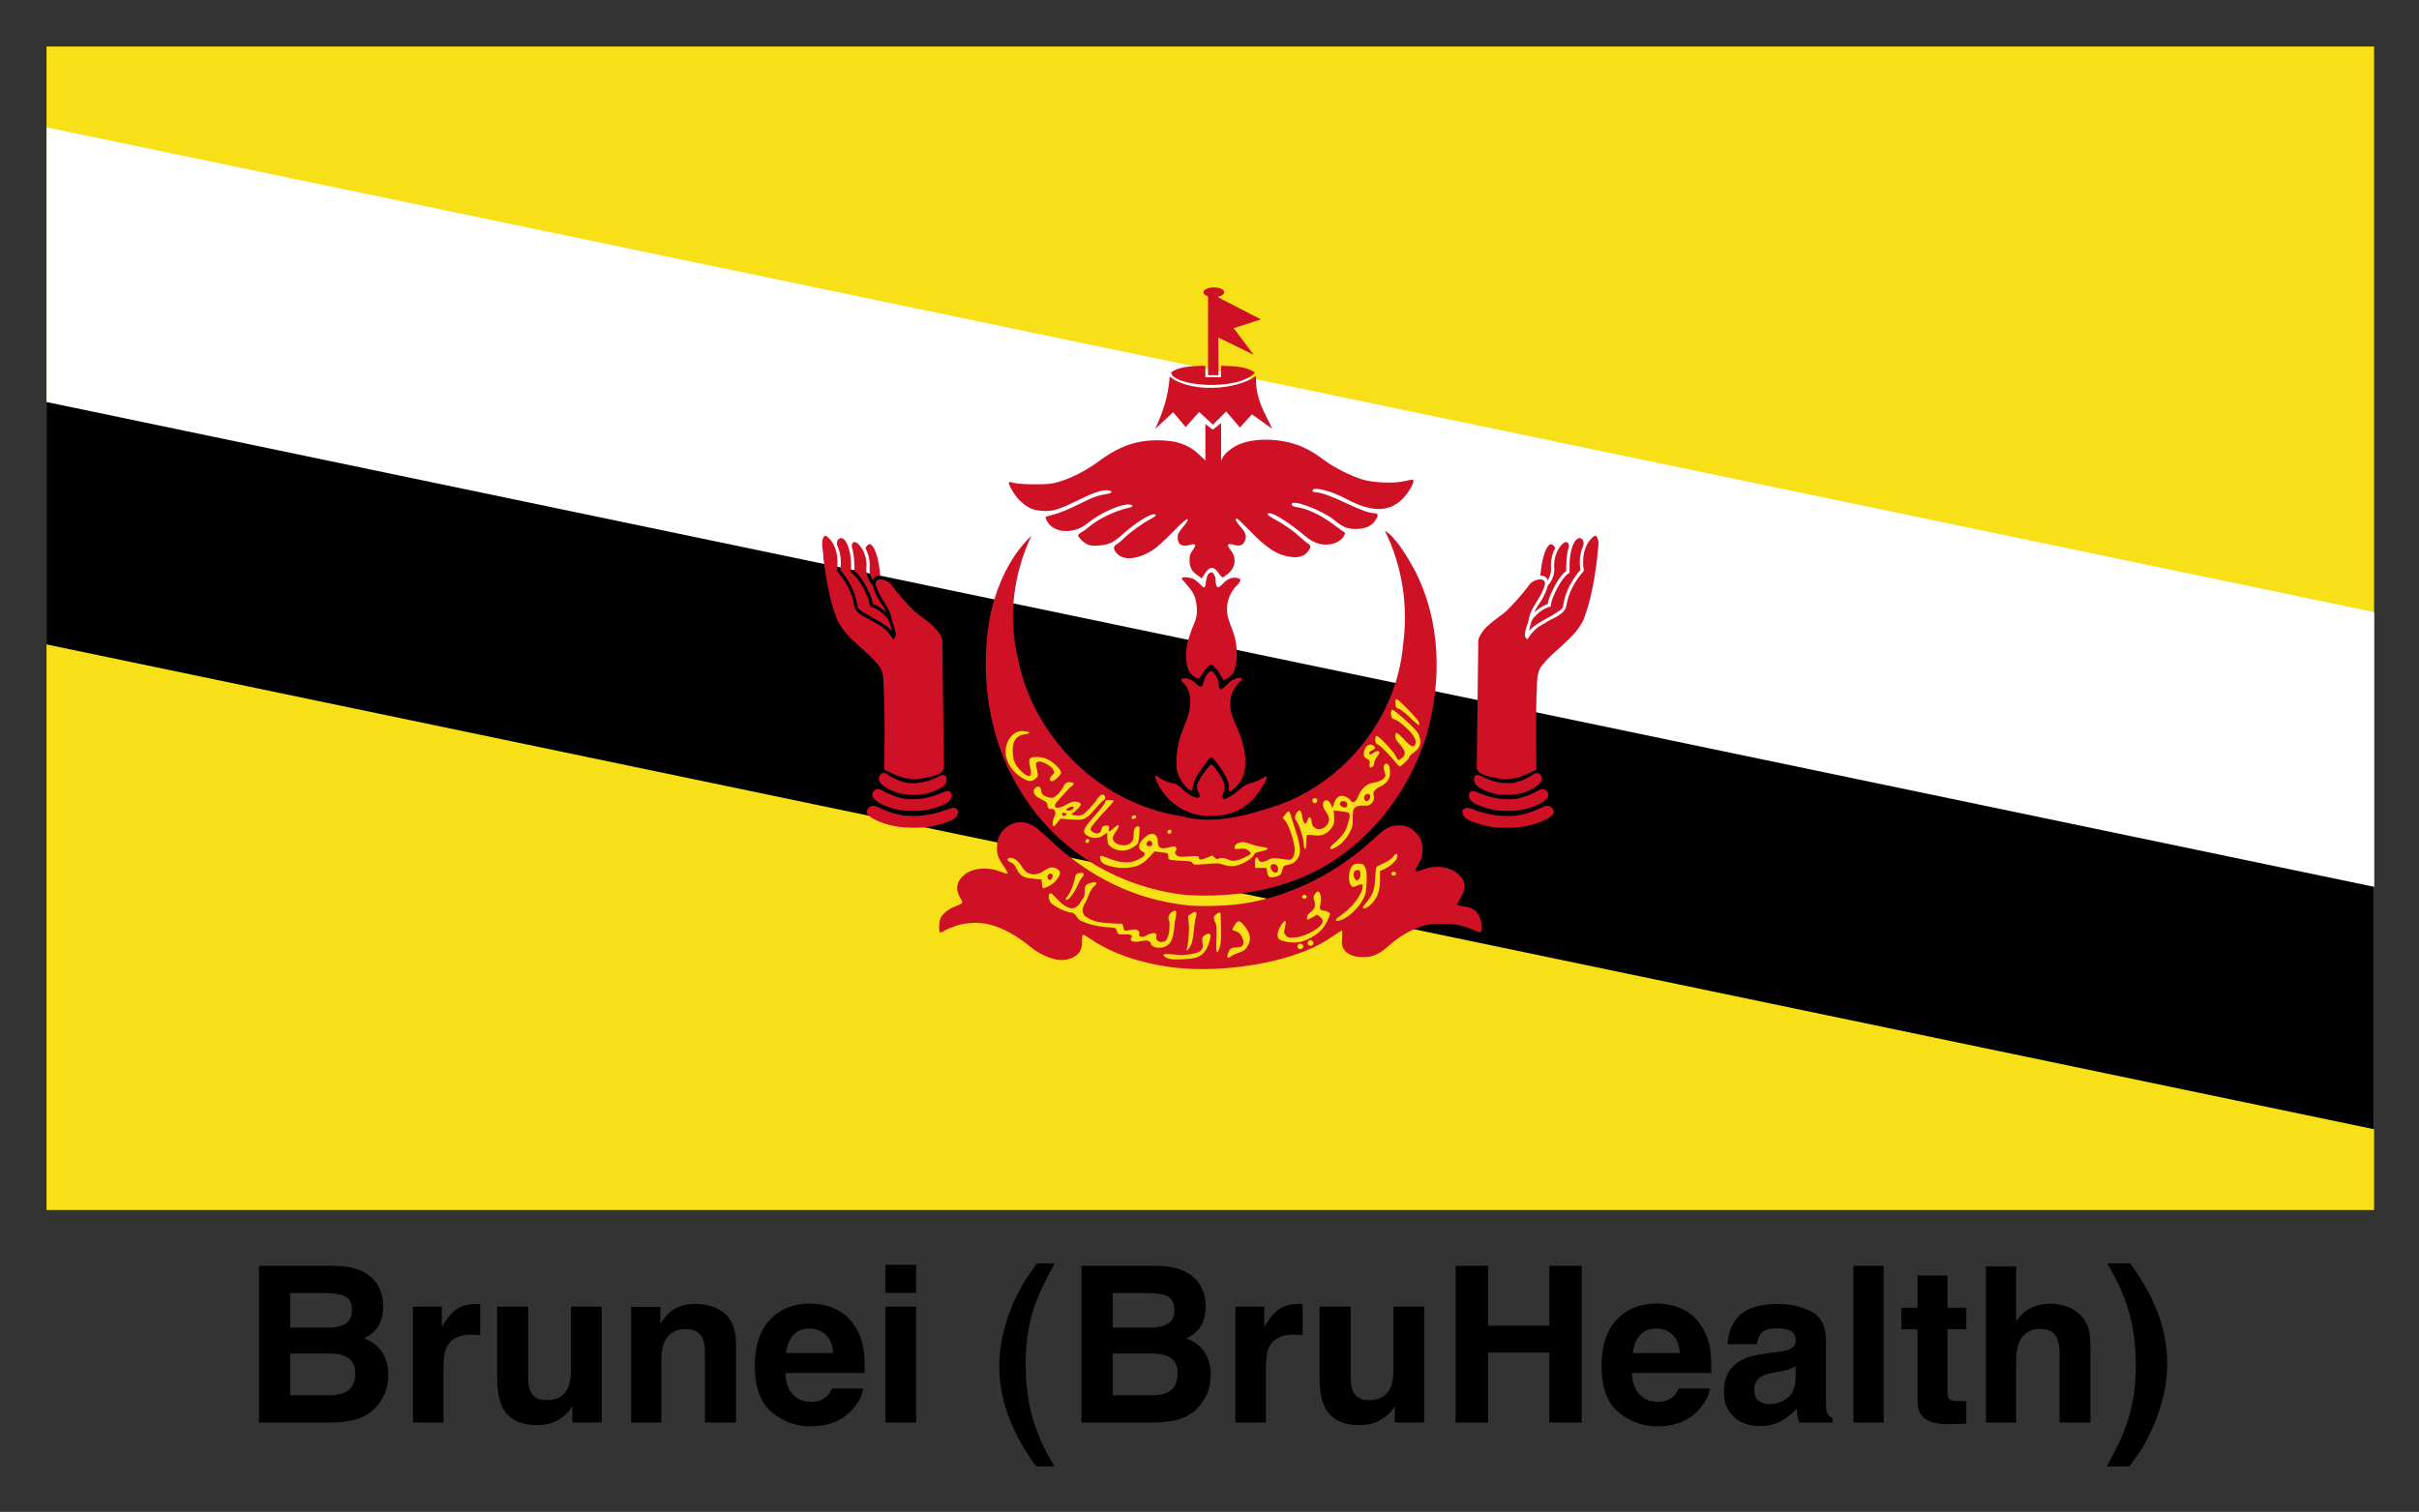 <svg xmlns="http://www.w3.org/2000/svg" role="img" xmlns:xlink="http://www.w3.org/1999/xlink" viewBox="-28.78 -28.78 1496.56 935.56"><rect x="-28.78" y="-28.78" width="1496.56" height="935.56" fill="#333333" stroke="none"/><path fill="#f7e017" d="M0 0h1440v720H0z"/><path fill="#fff" d="M0 50v320l1440 150V350z"/><path d="M0 220v150l1440 300V520z"/><g fill="#cf1126"><path d="M695.74 569.72c-19.36-2.57-37.11-8.73-49.44-17.17-2.39-1.64-4.64-2.98-4.99-2.98-.36 0-.65 1.82-.65 4.07 0 6.37-2.56 9.58-9 11.25-6.16 1.6-15.56-1.63-23.18-7.95-7.89-6.55-17-11.55-24.71-13.55-6.35-1.66-14.78-1.39-20.87.65-2.83.95-6.05 2.29-7.17 2.98-1.11.69-2.36 1.25-2.76 1.25-1.08 0-.93-6.85.2-9.04 1.49-2.87 5.16-5.7 9.44-7.26 2.16-.79 3.93-1.8 3.93-2.25s-.73-2.1-1.62-3.65c-2.9-5.08-1.71-10 3.35-13.87 5.18-3.96 13.95-4.64 21.7-1.69 1.95.74 3.77 1.35 4.04 1.35 1.02 0 .4-1.43-2.41-5.52-3.24-4.74-3.88-7.08-3.48-12.72.52-7.14 6.34-12.98 13.47-13.5 5.82-.42 9.44 1.54 18.03 9.72 25.65 24.46 53.54 37.94 86.07 41.59 8.21.92 24.73.43 34.42-1.03 29.27-4.41 58.76-19.13 81.79-40.82 6.38-6.01 9.45-7.6 14.68-7.62 4.55-.02 7.74 1.45 11 5.05 2.97 3.3 3.98 6.43 3.66 11.44-.21 3.21-.73 4.79-2.64 7.9-2.82 4.59-2.34 5.01 3.24 2.85 7.54-2.94 16.83-1.58 21.84 3.18 4.41 4.19 4.83 8.38 1.4 14.06-1.25 2.08-2.27 4.03-2.27 4.34 0 .57.95.84 5.53 1.58 5.99.96 9.42 5.41 9.42 12.21 0 2.04-.25 3.7-.56 3.7-.3 0-2.57-.83-5.04-1.85-6.98-2.88-10.95-3.62-19.11-3.57-6.21.04-8.35.33-12.68 1.74-6.63 2.17-13.72 6.35-19.5 11.5-6.37 5.68-10.38 7.47-16.58 7.42-5.76-.06-9.7-1.73-11.78-5.02-1.11-1.76-1.27-2.83-1-6.81.18-2.59.14-4.71-.07-4.71-.22 0-2.46 1.42-4.99 3.17-6.64 4.56-10.87 6.82-18.47 9.83-23.18 9.17-56.63 13.14-82.24 9.75z"/><path d="M706.34 525.17c-38.58-3.703-75.494-23.798-97.939-55.657-24.37-33.235-32.05-77.117-24.611-117.24 3.954-18.267 11.929-36.546 25.544-49.554-10.85 23.003-14.516 49.369-8.73 74.29 8.989 49.753 51.036 91.87 101.34 99.156 19.9 5.761 40.487-.324 59.496-6.493 41.935-14.779 73.879-54.583 77.777-99.079 3.336-24.078-.36-49.114-11.207-70.916 6.183 3.269 13.987 16.087 18.589 24.707 16.003 31.003 16.734 68.155 7.313 101.24-12.78 42.097-44.965 78.978-87.511 92.382-19.308 6.308-39.842 8.232-60.058 7.168z"/><g id="a"><path d="M512.02 469.9c-2.528-.396-5.316 2.092-4.363 4.697 1.823 2.633 4.964 3.92 7.798 5.179 6.792 2.722 14.179 3.782 21.471 3.606-2.513-.006.863.026 1.802-.001 5.774.017 11.516-1.023 16.944-2.98 3.018-1.061 6.864-2.024 8.101-5.363 1.207-2.174-.98-4.346-3.186-3.911-3.071.671-5.943 2.064-8.99 2.858-6.572 1.853-13.494 2.57-20.303 2.012-4.979-.608-9.804-2.2-14.41-4.143-1.597-.705-3.096-1.732-4.865-1.954z"/><path d="M514.83 459.52c-2.556-.381-4.758 2.561-3.692 4.908 1.965 2.848 5.267 4.365 8.356 5.699 5.371 2.149 11.204 3.047 16.975 2.875-2.192-.006.753.026 1.565-.001 4.907.006 9.788-.964 14.325-2.831 2.773-1.079 6.169-2.125 7.324-5.177.896-1.677.213-4.117-1.9-4.248-1.929-.095-3.593 1.132-5.378 1.683-6.485 2.682-13.622 3.818-20.614 3.215-4.357-.561-8.519-2.168-12.47-4.031-1.485-.717-2.821-1.836-4.491-2.092z"/><path d="M518.28 449.57c-2.191-.263-3.698 2.209-3.329 4.182.327 1.733 1.882 2.898 3.169 3.961 5.329 3.897 12.083 5.557 18.626 5.34-2.542-.009 3.409.042 1.595-.007 4.144-.017 8.238-1.031 11.966-2.825 2.489-1.082 5.412-2.336 6.25-5.177.401-1.324.652-3.227-.841-3.97-1.564-.874-3.117.47-4.539 1.016-4.789 2.437-10.125 3.793-15.507 3.768-4.651.157-9.033-1.799-13.068-3.907-1.464-.746-2.671-2.042-4.321-2.38z"/><path d="M481.53 302.7c-3.257 3.261-.77 9.271-.946 13.543 1.688 13.158 3.785 26.484 8.697 38.87 6.015 12.102 18.791 18.573 26.533 29.268 2.768 5.155 1.785 11.355 2.368 16.994.458 15.366.316 30.743.047 46.111 6.939 3.482 14.474 6.986 22.456 5.647 4.731-1.13 13.512-1.833 14.496-6.544-.382-26.5-.63-53.01-.983-79.506-2.69-8.118-10.951-12.32-17.129-17.514-5.099-5.026-9.844-10.435-14.188-16.099-2.622-4.418-12.868-6.009-9.161 1.676 2.174 6.654 7.72 11.61 9.109 18.602.303 3.832 4.878 10.879.973 13.114-2.484-4.222-6.082-7.815-10.682-9.957-4.432-3.304-11.759-4.68-13.359-10.517-1.175-8.28-5.415-15.782-10.887-21.986 1.41-7.437.005-16.737-6.423-21.49l-.921-.213-0-0z"/><path d="M491.44 304.19c-2.963.478-2.862 4.254-1.491 6.239 1.458 4.288 1.855 8.945 1.066 13.409 5.268 6.167 9.347 13.543 10.576 21.64.03 3.044 3.233 4.051 5.309 5.555 4.871 3.102 10.348 5.351 14.686 9.233.913.976 1.602 2.027.957.035-.677-2.546-1.025-5.358-3.021-7.285-2.735-2.939-6.15-5.563-10.133-6.459-.332-4.114-2.291-7.893-4.102-11.532-2.007-3.479-4.103-7.207-7.541-9.463.138-6.098.038-12.495-2.586-18.122-.77-1.446-1.903-3.163-3.72-3.25z"/><path d="M499.73 306.62c-2.064.613-1.669 3.159-1.016 4.716.989 4.316 1.144 8.773 1.063 13.184 3.791 3 6.162 7.35 8.322 11.586 1.353 2.83 2.637 5.752 3.156 8.865 3.076 1.019 5.767 2.946 8.171 5.077-.953-2.882-3.077-5.113-4.504-7.744-1.552-2.737-3.034-5.591-3.69-8.692-2.958-3.158-4.587-7.63-3.941-11.952.133-4.776-1.409-9.711-4.606-13.311-.805-.793-1.766-1.669-2.954-1.73z"/><path d="M509.16 307.97c-1.122.198-1.805 1.266-2.406 2.137-.232.873.838 1.811 1.008 2.76 1.313 3.292 1.808 6.903 1.416 10.426-.086 2.502.809 4.946 2.084 7.065.368-1.563 1.816-2.686 3.386-2.841.571-.1 1.411.188 1.078-.683-.399-4.785-1.128-9.598-2.801-14.119-.648-1.615-1.384-3.315-2.784-4.42-.284-.202-.623-.374-.982-.325z"/></g><use transform="matrix(-1 0 0 1 1440 0)" xlink:href="#a"/><path d="M715.67 475.98c-13.493-1.285-25.667-11.12-29.829-24 .224-2.219 2.987 1.241 4.292 1.474 2.45 1.361 5.1 2.48 7.921 2.654 3.557 1.529 5.756 5.035 9.152 6.863 1.576 1.228 7.154 3.641 6.118-.264-1.307-2.04-2.206-4.624-1.081-6.961 1.892-4.15 4.802-7.764 7.731-11.226 2.153-.72 3.594 3.526 5.134 4.957 2.131 3.279 4.7 7.279 3.447 11.352-1.22 1.509-2.022 6.047 1.241 4.522 4.021-1.769 7.316-4.742 10.651-7.518 2.918-2.038 6.654-2.182 9.713-3.97 1.418-.359 4.371-3.195 4.986-1.623-1.676 4.488-4.482 8.507-7.482 12.211-4.859 5.55-11.432 9.725-18.786 10.902-4.346.796-8.806.964-13.207.627z"/><path d="M731.53 460.22c.297-2.708-.32-5.473-1.703-7.935-2.123-4.326-5.121-8.166-8.046-11.961-2.757-1.615-4.287 3.658-6.12 5.171-2.857 4.277-6.443 8.656-6.617 14.036-1.607 2.501-4.604-2.041-5.896-3.536-2.467-3.491-4.336-7.621-4.03-11.987-.292-7.036 1.057-14.041 3.62-20.581 1.935-5.583 5.075-11.006 4.756-17.105.224-4.59-.707-9.658-4.426-12.745-3.538-2.776 2.292-3.367 4.143-1.928 3.169.213 4.883 5.448 7.777 4.152 1.153-2.735 1.382-5.997 3.76-8.13 2.334-3.196 4.773 1.356 5.572 3.488 1.647 1.872-.093 6.507 2.582 6.628 3.206-2.247 5.492-6.023 9.592-6.845 1.662-.948 4.503-.127 2.311 1.785-3.034 2.844-5.626 6.4-6.179 10.631-.928 5.307.399 10.69 2.712 15.47 4.447 9.39 7.885 19.996 5.636 30.444-1.043 4.644-4.198 8.645-8.031 11.341-.485.293-1.25.272-1.413-.395z"/><path d="M726.73 389.63c-1.456-2.624-3.224-5.21-5.673-6.995-2.381-.005-3.851 2.998-5.468 4.572-1.134 2.11-2.512 5.639-5.305 2.88-4.444-2.593-5.231-8.275-5.202-12.958-.28-7.591 2.777-14.674 5.492-21.587 1.728-4.328 1.302-9.199.248-13.634-1.327-5.092-5.414-8.623-8.56-12.595.214-1.536 4.235-.697 5.748-.405 3.359.851 5.366 3.825 7.87 5.926 1.782-.539 1.054-4.139 1.884-5.833.061-2.382 3.233-5.523 4.541-2.112 1.959 2.167-.063 6.464 2.469 7.814 2.411-.893 3.601-3.528 5.867-4.72 2.229-1.52 5.378-1.69 7.778-.496.845 2.213-2.64 4.055-3.65 5.977-4.052 5.006-5.476 11.91-3.74 18.112 1.376 4.865 3.813 9.406 4.655 14.434 1.013 5.652.979 11.589-.484 17.159-.875 3.382-3.802 5.64-6.826 7.045-.746-.694-1.139-1.714-1.644-2.583z"/><path d="M711.61 326.89c-3.36-2.46-4.47-4.81-4.47-9.46 0-2.38.44-3.67 2.01-5.83 2.31-3.2 1.89-4.21-1.38-3.27-5.26 1.51-7.77.13-7.95-4.35-.08-2.19.38-3.12 3.33-6.66 2.36-2.84 3.22-4.33 2.75-4.8-.46-.46-3.25 1.96-8.98 7.79-4.57 4.65-9.71 9.4-11.42 10.56-9.84 6.64-19.24 7.67-23.53 2.56-2.2-2.61-2.08-4.08.46-5.66 1.17-.72 3.14-2.38 4.39-3.69 2.95-3.07 11.74-9.41 16.1-11.61 3.54-1.79 4.38-3 2.08-3-2.98 0-12.54 6.22-19.79 12.88-2.13 1.97-5.2 4.16-6.81 4.87-3.62 1.6-10.73 2.19-13.89 1.15-2.23-.74-6.3-4.58-6.3-5.95 0-.36.93-1.16 2.06-1.77 1.13-.6 3.16-2.07 4.5-3.24 5.8-5.09 16.79-10.33 25.51-12.16 2.77-.58 1.75-1.98-1.34-1.84-5.99.26-17.88 5.83-24.98 11.69-8.32 6.86-20.87 6.21-24.91-1.29-.7-1.29-1.11-2.5-.91-2.69.19-.19 2.66-.93 5.49-1.65 3.06-.77 9.12-3.28 14.91-6.17 9.11-4.54 11.81-5.51 18.08-6.52 2.82-.45 2.97-1.83.23-2.15-3.53-.42-8.94 1.35-18.5 6.05-12.28 6.04-15.72 7.08-22.19 6.7-5.9-.36-9.23-1.87-14.02-6.4-3.13-2.97-7.57-10.51-6.7-11.38.21-.21 1.65 0 3.2.45 1.72.51 6.65.85 12.59.86 8.31.02 10.52-.2 14.95-1.48 7.41-2.14 17.26-7.15 24-12.18 12.89-9.64 23.4-13.51 36.8-13.57 12.37-.05 20.24 2.81 27.21 9.88 2.36 2.39 4.37 3.94 4.7 3.61.31-.31.65-4.49.75-9.29 0 0 3.64-.35 4.41.67 0 7.79.09 8.4 1.22 8.4.74 0 1.53-.76 2.02-1.94 1.06-2.55 4.98-6.04 9.17-8.16 9.05-4.59 24.71-4.73 37.29-.34 5.3 1.86 11.18 5.18 16.78 9.5 5.62 4.32 17.11 10.1 23.9 12.03 6.87 1.95 18.98 2.44 25.19 1.03 2.56-.58 4.96-1.06 5.34-1.06 2.29 0-1.61 7.63-6.19 12.1-8.37 8.18-19.26 8.14-34.58-.12-9.55-5.14-20.97-7.95-20.97-5.15 0 .58.6.97 1.49.97 3.32 0 9.73 2.23 18.67 6.47 9.67 4.6 15.1 6.54 18.32 6.54 2.34 0 2.41 1.45.23 4.65-2.31 3.41-6.23 5.1-11.77 5.09-5.29-.02-8.23-1.18-12.96-5.11-7.91-6.58-27.62-13.92-26.86-10 .15.78 1.1 1.26 3.13 1.57 6.86 1.05 14.91 4.89 23.15 11.06 2.54 1.91 5.18 3.79 5.85 4.19 1.13.66 1.15.86.26 2.53-1.48 2.76-5.21 4.9-9.25 5.32-5.23.54-9.78-1.02-14.49-4.96-9.94-8.32-19.31-14.34-22.31-14.34-2.45 0-1.35 1.35 2.97 3.64 5.68 3.01 11.52 7.08 15.82 11.03 2.03 1.88 4.32 3.74 5.08 4.15 1.8.96 1.73 2.37-.25 4.96-2.02 2.64-5.36 3.8-9.69 3.34-8.64-.91-15.38-5.08-25.97-16.07-4.14-4.29-7.83-7.8-8.21-7.8-1.41 0-.58 1.91 2.15 4.97 3.38 3.78 4.03 5.91 2.75 8.98-1.13 2.72-3.01 3.35-6.87 2.31-3.95-1.07-4.57-.1-1.98 3.12 3.86 4.81 3.29 10.7-1.44 14.75-1.47 1.25-3.01 2.28-3.43 2.28-.41 0-1.45-1.07-2.32-2.38-3.04-4.62-5.71-4.59-8.67.08-1.03 1.63-1.9 2.95-1.93 2.94-.04-.01-1.43-1.01-3.08-2.23z"/><path d="M726.67 233.03l-5.13 4.06-4.6-3.47v27.74l9.73.12z"/><path d="M694.89 204.25c-1.02 13.11-4.35 22.26-8.98 32.35l11.1-10.29 7.72 9.17 8.36-9.33 8.53 7.88 8.2-8.2 8.52 9.97 7.4-8.2 12.54 9c-4.55-10.09-10.71-18.64-9.94-32.84-12.15 9.03-41.02 10.66-53.45.49z"/><path d="M716.95 197.56c-4.46.08-9.16.14-13.39.97-2.93.58-5.59 1.53-7.81 3.1.36 8.53 41 12.09 51.9.16-2.29-1.67-5.09-2.66-8.17-3.26-4.07-.79-8.57-.87-12.84-.94 0 2.34.02 4.69.02 7.04l-9.71-.03v-7.04z"/><path d="M724.9 153.97l-6.31.05v49.38l6.44.03z"/><path d="M724.89 155.24l-2.41 23.64 24.32 11.88-12.31-16.46 16.81-5.45zm-2.71-6.16c-3.69 0-6.42 1.38-6.42 3.02s2.73 3.03 6.42 3.03 6.4-1.39 6.4-3.03-2.71-3.02-6.4-3.02z"/></g><g fill="#f7e017"><path d="M711.05 563.82c3.99-1.32 6.26-3.74 7.89-8.4.81-2.32 1.36-4.73 1.22-5.36-.34-1.49-2.06-1.41-3.96.17-1.3 1.09-1.46 1.64-1.09 3.86.95 5.6-1.04 6.99-11.64 8.13-1.05.11-4.09-.07-6.77-.4-5.04-.63-6.84-.13-5.01 1.39.55.46 1.95 1.08 3.11 1.37 2.83.73 13.22.24 16.25-.76zm21.97-.93c.6-.55 2.66-1.5 4.58-2.12 2.56-.82 3.88-1.7 4.96-3.31 3.11-4.63 2.53-8.62-2.04-14-2.48-2.92-3.58-2.84-5.56.4-1.71 2.8-1.67 2.98.79 3.62 1.29.33 2.53 1.28 3.21 2.45 2.68 4.64 1.89 7.51-2.08 7.54-3.6.03-4.59.54-5.56 2.87-.51 1.21-.92 2.5-.92 2.87 0 .98 1.36.81 2.62-.32zm-7.21-5.24c.68-1.84.92-5.15.84-11.9-.05-5.14-.25-9.5-.45-9.7-.6-.6-3.56 1.31-3.95 2.54-.2.64.13 2.12.73 3.28.92 1.79 1.04 3.46.76 10.47-.36 8.86.22 10.35 2.07 5.31z"/><path d="M708.89 553.43c.36-1.65.82-5.03 1.03-7.5s.72-5.59 1.12-6.94c1.02-3.46-.01-4.37-2.74-2.43l-2.03 1.45.42 4.97c.39 4.48-.32 12.83-1.35 16.07-.28.86.12.64 1.25-.68.91-1.06 1.95-3.29 2.3-4.94zm-15.01 2.41c3.651-3.055 3.232-8.27 4.04-12.52-.084-2.825 1.804-6.212.586-8.683-3.412.624-5.515 3.855-3.768 7.075.145 3.738.013 7.808-1.909 11.113-1.57 2.162-6.542 1.623-6.313-1.441 1.248-4.606-4.272-2.365-6.426-1.157-1.666 1.16-5.183 1.245-3.96-1.657-.807-3.866-5.78-1.448-8.482-1.465-2.552-.047-.211-5.171-3.874-4.271-6.806-.537-14.319.06-20.21-4.051-3.449-1.658-2.937-5.805-1.141-8.489 2.144-3.665 2.756-8.249 6.159-11.093 3.369-3.231-3.178-1.867-4.652-.778-3.282 1.796-.233 6.423-2.919 8.989-1.569 2.661-3.636 6.336-7.27 5.83-5.24-.991-8.261-5.865-12.017-9.132-3.218-.642-1.409 5.222.253 6.454 3.288 2.462 7.129 4.256 11.092 5.319 3.944-.631 4.072 4.534 7.444 5.344 6.187 2.883 13.083 3.747 19.833 4.099 2.651.221 1.16 4.942 4.646 4.01 1.948.505 6.348-.725 6.568 1.538-2.953 3.506 2.834 3.428 4.976 2.8 2.742-.419 6.246-1.467 6.971 2.292 2.289 2.413 6.492 2.057 9.28.676.392-.227.76-.495 1.094-.8z"/><path d="M634.12 525.57c1.11-1.41 2.77-4.26 3.69-6.34.91-2.09 2.28-4.46 3.03-5.27 1.76-1.9.78-3.07-2.06-2.44-1.5.33-2.11.88-2.36 2.18-.85 4.24-2.39 8.58-3.76 10.6-2.48 3.66-2.54 3.81-1.52 3.81.53 0 1.87-1.14 2.98-2.54zm-37.46-23.48c-2.8 0-2.92 1.77-.19 2.72 1.32.46 2.44 1.57 3.34 3.38 2.66 5.29 4.22 6.23 11.28 6.84l4.53.41.22 2.75c.11 1.52.47 2.78.82 2.78s2.1-.76 3.87-1.66c3.32-1.68 6.47-5.6 6.47-8.03 0-1.59-2.65-3.31-5.06-3.31-1.07 0-3.11.86-4.72 2.03-5.04 3.65-10.43 2.91-13.38-1.84-2.42-3.92-4.95-6.07-7.18-6.07zm24.46 9.75c1.34 0 1.67.99.94 2.88-.5 1.3-2.13 1.34-2.62.06-.58-1.51.23-2.94 1.68-2.94zm189.72-6.15c-1.83.07-2.37.47-3.53 2.19-1.9 2.82-2.09 8.93-.34 11.09 1.09 1.34 1.25 1.37 3.56.41 3.22-1.35 3.76-1.3 3.75.43-.02 4.42-6.36 12.94-13 17.47-1.79 1.22-3.39 2.58-3.56 3.03-.48 1.26 1.98.98 5-.56 4.12-2.1 9.53-7.62 11.75-11.97 1.76-3.47 2.01-4.65 2.22-10.72.19-5.59.04-7.23-.91-9.09-1.06-2.09-1.4-2.28-4.06-2.28-.32 0-.61-.01-.88 0zm.22 3.9c1.38 0 1.62.31 1.78 2.29.14 1.64-.15 2.64-1.06 3.46-1.24 1.12-1.34 1.11-2.44-.56-1.54-2.36-.59-5.19 1.72-5.19zm-30.36 42.68c5.85-2.88 9.3-6.12 11.52-10.81 1.05-2.23 1.91-4.33 1.91-4.69 0-.81-2.88-2.15-4.61-2.15-1.72 0-2.07-1.19-1.33-4.48.72-3.21-.15-7.23-1.56-7.23-.51 0-1.41.75-2.01 1.66-.92 1.41-.97 2.01-.29 4.06 1 3.04.21 5.31-2.51 7.25-1.29.92-2 1.98-2 3.01 0 .87.11 1.58.24 1.58.14 0 1.56-.74 3.16-1.63l2.92-1.63 1.72 1.35c.94.74 1.72 1.95 1.72 2.69 0 3.56-10.15 9.54-17.12 10.1-3.71.3-4.34.17-5.63-1.11-1.05-1.05-1.35-1.93-1.09-3.17.2-.95.56-2.68.8-3.84.64-3.1-.69-2.68-2.99.94-1.89 2.99-2.45 6.18-1.39 7.86.87 1.37 6.65 2.68 10.74 2.43 2.57-.15 5.11-.87 7.8-2.19zm39.04-21.78c3.68-3.67 5.24-8.14 5.26-15.05l.01-5.19 3.04-1.44c3.95-1.88 7.69-5.62 7.69-7.7 0-2.14-.95-2.03-2.67.3-1.25 1.69-2.92 2.71-9.03 5.52-1.54.71-1.64 1.09-1.99 7.55-.41 7.45-1.42 10.24-5.58 15.33-2.55 3.1-2.64 3.51-.87 3.51.73 0 2.59-1.27 4.14-2.83zm-40.08-4.16c.35-1.07-1.68-1.83-2.56-.96-.37.37-.47 1.01-.22 1.42.58.93 2.42.62 2.78-.46zm55.27-14.31c.36-1.07-1.68-1.83-2.55-.96-.38.38-.48 1.02-.23 1.43.58.93 2.42.62 2.78-.47zm-66.52-38.74c-1.43.681-2.171 2.224-3.165 3.403-.715.486-.142.941.27 1.399 2.522 2.717 3.59 6.387 4.788 9.809 1.177 4.04 2.659 8.378 1.428 12.588-.484 1.612-1.752 3.281-3.647 2.746-3.03-.189-6.012-.994-9.051-.962-2.705.141-4.796 2.602-7.561 2.334-1.767.116-1.692-3.618-3.334-2.619-.813 1.947-.413 4.12-.509 6.179.306.295 1.165.038 1.68.124h5.445c.385 1.88.337 4.036 1.688 5.531 1.89.672 4.016.092 5.812-.643 1.926-.896 2.183-3.211 2.727-5.015.579-1.938 3.117-1.43 4.615-2.191 3.665-1.07 6.067-4.879 5.852-8.627-.237-5.722-2.42-11.105-4.076-16.521-.833-2.386-1.41-4.875-2.377-7.205-.113-.2-.346-.369-.584-.329zM759.34 506c2.036-.133 2.921 2.37 2.49 4.029-.762 2.256-3.535.809-4.096-.816-1.03-1.452-.394-3.404 1.606-3.213z"/><path d="M683.94 487.22c-.91-.02-1.93.32-2.94 1.03-5.31 3.72-6.67 8.12-3.06 9.84 2.65 1.27 1.98 2.76-2.19 4.85-5.97 2.98-11.24 2.61-21.25-1.53-2.46-1.02-3.1-.63-2.53 1.62.55 2.21 2.57 3.42 7.59 4.56 5.4 1.24 11.93.84 16.13-.97 2.05-.88 4.48-2.73 6.53-4.96l3.25-3.57 3.78.47c4.66.57 4.75.62 4.75 2.85 0 1.77.1 1.81 4.38 2.21 2.41.23 5.58.44 7.06.44 1.89.01 2.96.34 3.59 1.22.84 1.17 1.34 1.23 8.38.6 6.58-.6 7.87-.55 10.84.46 2.11.72 4.43 1.01 6.19.82 5.04-.57 11.99-4.69 13-7.72.12-.37 1.95-1.02 4.06-1.44 5.09-1.02 5.31-2.13.56-2.72-2.06-.26-5.15-1.01-6.87-1.69-1.73-.68-4.09-1.25-5.25-1.25-2.56 0-4.97 1.6-4.97 3.25 0 1.08.38 1.19 3.41.88 2.85-.29 3.68-.13 5.18 1.06.99.78 1.65 1.7 1.44 2.03-.67 1.09-6.62 3.8-9.25 4.22-1.76.28-3.18.09-4.56-.62-2.31-1.2-5.71-1.38-6.35-.35-.27.45-1 .16-2-.78l-1.56-1.47-3.53 1.47c-3.59 1.49-4.91 1.43-4.91-.28 0-.78-1.05-.87-6.34-.53-5.83.38-6.44.28-7.53-.94-1.01-1.12-1.03-1.51-.31-2.66.66-1.06.66-1.52.03-2.15s-1.45-.62-3.75 0c-5.8 1.55-7.44.68-7.44-3.85 0-2.72-1.56-4.37-3.56-4.4zm-1.44 4.16c.31 0 .57.19.97.59.51.51.78 1.4.56 1.97-.52 1.35-2.98 1.3-3.5-.06-.25-.66.07-1.4.81-1.94.52-.38.85-.57 1.16-.56z"/><path d="M672.1 495.6c3.53-2.24 3.45-2.07 3.96-8.29.35-4.39.29-4.72-.9-4.72-1.73 0-2.63 1.9-2.63 5.52 0 2.32-.36 3.36-1.6 4.59-2.94 2.94-10.24 1.6-11.16-2.05-.31-1.25.09-2.38 1.62-4.55 3.19-4.53 2.47-5.64-1.44-2.2-2.69 2.35-3.17 2.42-2.66.39.47-1.87-.51-2.61-2.7-2.06-1.12.28-1.73.98-2 2.34-.26 1.33-.87 2.07-1.93 2.33-1.77.45-4.79-1.23-4.79-2.66 0-1.06 4.52-6.58 10.32-12.6 2.19-2.28 3.98-4.4 3.98-4.72s-1.17-.58-2.6-.58c-2.09 0-2.6.23-2.6 1.2 0 .66-2.92 4.49-6.5 8.52-7.46 8.4-8.08 10.15-4.39 12.39 2.97 1.82 6.78 1.68 9.77-.35l2.42-1.65v2.99c0 3.82.76 5.19 3.76 6.78 3.77 1.99 8.33 1.75 12.07-.62zm156.56-51.91c-2.767 1.652-.602 5.124-.183 7.429-1.13 3.146-5.172 3.993-8.118 4.577-4.174.691-7.131 4.183-8.719 7.892-.86 2.409-2.937 6.144-5.199 2.477-1.967-1.993-5.582-3.573-7.908-1.246-1.767 1.682-2.215 4.157-2.873 6.402-1.043-1.726-1.51-4.297-3.72-4.842-3.528.496-2.253 4.944-.594 6.778 1.508 2.138 2.956 4.958 1.478 7.497-1.303 3.052-5.809 5.11-8.457 2.499-2.472-1.305-.819-5.965-3.254-6.221-1.204.87-1.303 5.746-3.23 3.102-1.391-2.259-.653-5.352-2.355-7.384-2.011.25-3.627 3.712-2.958 5.571 2.683 3.618 3.785 8.156 4.831 12.467.652 1.726-.095 5.227 1.52 5.911 1.12-2.779.079-5.931.96-8.736 2.618-.329 5.53.866 8.276.231 3.929-.51 6.965-3.825 8.342-7.356.416-2.654-.079-5.348-.153-8.017 3.103.481 6.328.471 9.313 1.479 1.48 2.271-.47 5.449-.879 7.929-1.559 5.052-5.516 8.719-9.366 12.097-1.61.953-1.826 3.478.552 2.118 5.173-2.212 9.03-6.897 11.248-11.969 1.619-3.902.317-8.247 1.374-12.238 1.562-2.996 5.322-2.365 8.104-2.355 2.879-.11 5.336-3.464 4.375-6.262-.916-3.247 2.519-4.811 4.866-5.971 3.112-1.57 5.498-4.759 5.257-8.358-.128-1.84-.037-5.332-2.531-5.5zm-11.031 18.75c3.334.886-.603 7.252-2.375 3.219-.545-1.539.75-3.274 2.375-3.219zm-15.47 4.56c4.338-.253 2.781 6.081-.885 3.205-1.901-.954-1.272-3.323.885-3.205zM645.1 491.48c.12-.63-.2-1.08-.77-1.08-1.21 0-1.94 1.06-1.37 1.98.59.95 1.89.41 2.14-.9zm50.84-5.68c0-.93-.35-1.28-1.13-1.13-1.7.32-1.89 2.48-.22 2.48.93 0 1.35-.42 1.35-1.35zm-62.91-30.52c-2.029-.417-3.305 1.3-4 2.938-1.517 2.55-3.37 5.159-6.093 6.509-1.958.544-4.094-.2-5.782-1.21-2.015-1.003-1.557-3.426-2.42-5.101-1.457-1.144-4.041.492-3.983 2.271-.161 2.386 2.071 3.764 3.924 4.687 1.575.964 3.858 1.501 4.487 3.453-.044 1.659.624 3.557 2.643 2.917 2.26-.037 2.845 2.716 1.933 4.367-.929 1.861-1.556 4.042-1.112 6.115 1.08.909 2.183-1.53 2.965-2.227.531-.709 1.063-1.417 1.594-2.126 3.998.217 7.993.727 12.001.585 2.85-.052 5.278-1.811 7.091-3.875 2.563-2.68 4.669-5.829 7.597-8.142 2.084-.509.964-4.434-1.212-3.3-1.961.736-2.578 2.951-3.937 4.363-2.315 2.803-4.676 5.647-7.594 7.843-2.124.881-4.571.497-6.753-0-.911-.796 1.809-1.445 2.188-2.33 1.252-1.251 2.739-2.438 3.464-4.081-.694-1.515-2.817-1.637-4.313-1.668-3.686.442-6.501 3.536-10.223 3.828-2.825.099-1.355-2.961-.081-4.005 2.492-2.959 5.184-5.746 7.786-8.607.738-.888 3.409-1.732 1.701-2.98-.597-.215-1.243-.215-1.869-.224zm1.812 14.969c1.859 1.045-1.186 2.757-2.468 2.523-1.682.504-1.712-1.212-.218-1.553.84-.437 1.727-.893 2.686-.97zm-5.719 3.906c1.058-.02 3.275.996 1.193 1.647-1.449 1.123-3.087-1.143-1.193-1.647z"/><path d="M674.15 476.74c0-1.41-2.53-1.21-2.81.22-.18.92.11 1.14 1.29.97.84-.12 1.52-.65 1.52-1.19zm112.05-9.92c.26-1.35-1.62-2.25-2.61-1.26s-.08 2.87 1.26 2.61c.62-.12 1.23-.73 1.35-1.35zm-174.38-13.73c1.76-1.51 1.78-1.61 1.02-4.93-1.08-4.65-1.01-5.15.76-5.59 2.24-.57 7.93 2.48 9.19 4.92.98 1.89.95 2.02-.71 3.56-1.79 1.65-1.78 3.58.01 3.58 1.48 0 5.57-3.87 5.57-5.26 0-1.93-4.54-6.49-8.13-8.16-2.22-1.04-4.44-1.52-7.01-1.53-4.6 0-5.22.99-3.98 6.34 1.46 6.27-.52 7.12-5.57 2.39-3.75-3.51-5.23-7.16-5.21-12.91.01-6.17 2.37-9.22 7.69-9.94 3.53-.47 3.44-1.3-.19-1.84-5.3-.8-9.78 2.74-11.48 9.06-1.89 7.01 2.44 15.55 10.1 19.95 4.01 2.3 5.61 2.37 7.94.36zm208.84-7.69c.43-.43.78-1.4.78-2.15s.73-2.36 1.62-3.57c.9-1.21 1.63-2.45 1.63-2.75 0-1.23-2.03-1.19-3.63.08-1.64 1.28-2.87 1.31-2.87.06 0-.31.78-.95 1.74-1.42 2.38-1.16 2.58-2.31.57-3.23-2.58-1.17-5.17.97-5.44 4.5-.17 2.36.02 2.77 1.84 3.84 1.66.98 1.97 1.5 1.69 2.9-.48 2.43.53 3.28 2.07 1.74zm19.63-2.22c1.44-1.29 2.61-2.76 2.61-3.25s1.24-1.79 2.76-2.88c4.31-3.1 5.26-6.23 3.33-11.04-.75-1.89-3.11-4.5-8.24-9.12-3.94-3.56-7.57-6.47-8.04-6.47-1.4 0-1.15 5.15.27 5.6 2.56.82 4.11 1.87 8.14 5.5 4.68 4.23 6.84 8.18 5.66 10.38-1.13 2.13-2.63 1.47-6.76-2.96-2.17-2.33-4.32-4.23-4.76-4.23-.48.01-.82.85-.82 2.03 0 1.48.79 2.89 2.93 5.27 3.49 3.88 3.83 6.21 1.21 8.27-.94.74-1.91 1.35-2.15 1.35-.23 0-1-1.16-1.7-2.57-1.46-2.96-10.39-12.39-11.73-12.39-.61 0-.91.76-.91 2.26 0 1.81.36 2.45 1.8 3.19 1.77.92 6.15 5.33 10.55 10.65 1.26 1.52 2.5 2.75 2.77 2.76.26 0 1.65-1.06 3.08-2.35zm8.76-25.07c-.58-1.87-12.56-14.2-13.79-14.2-.64 0-.84.76-.69 2.72.17 2.38.43 2.79 2.07 3.22 1.02.27 4.18 2.75 7.01 5.5 2.82 2.75 5.3 4.84 5.5 4.63.2-.2.16-1.04-.1-1.87zM777.5 556.89a1.781 1.632 0 1 1-3.561 0 1.781 1.632 0 1 1 3.561 0zm6.29-2.1a1.781 1.632 0 1 1-3.561 0 1.781 1.632 0 1 1 3.561 0z"/></g><path d="M150.806 771.387h21.307c4.677 0 8.549.505 11.561 1.515 3.517 1.44 5.275 4.433 5.275 8.942 0 4.078-1.328 6.921-3.984 8.511-2.656 1.609-6.098 2.413-10.363 2.413h-23.795zm0 37.431h24.131c4.209.037 7.464.58 9.802 1.627 4.153 1.889 6.248 5.35 6.248 10.401 0 5.967-2.151 9.989-6.454 12.103-2.357 1.141-5.668 1.702-9.933 1.702h-23.795zm52.995-43.941c-4.957-6.716-13.375-10.158-25.254-10.326h-47.084v96.937h43.923c4.957 0 9.559-.43 13.787-1.309 4.228-.879 7.894-2.507 11.018-4.864 2.769-2.058 5.069-4.602 6.903-7.632 2.899-4.564 4.34-9.709 4.34-15.451 0-5.574-1.253-10.307-3.779-14.217-2.525-3.891-6.267-6.753-11.224-8.549 3.255-1.665 5.705-3.498 7.37-5.518 2.993-3.592 4.471-8.362 4.471-14.273 0-5.743-1.478-10.681-4.471-14.797zm62.91 13.244c-.243-.019-.542-.019-.898-.019-5.612 0-10.158 1.459-13.674 4.396-2.151 1.758-4.658 5.032-7.557 9.802v-12.496H226.698v71.683h18.875v-34.251c0-5.762.711-10.008 2.17-12.776 2.581-4.901 7.651-7.352 15.19-7.352.561 0 1.309.019 2.226.056.935.056 1.983.131 3.161.262v-19.193c-.842-.056-1.366-.075-1.609-.112zm31.277 1.684h-19.211v43.212c0 8.193 1.029 14.404 3.087 18.613 3.685 7.632 10.831 11.448 21.438 11.448 3.685 0 6.903-.486 9.634-1.459 2.75-.954 5.593-2.75 8.53-5.387.954-.842 1.796-1.796 2.488-2.899.711-1.085 1.141-1.758 1.328-1.964v10.12h18.201v-71.683h-19.006v39.003c0 4.602-.599 8.306-1.833 11.112-2.376 5.182-6.753 7.763-13.151 7.763-4.995 0-8.362-1.815-10.064-5.462-.973-2.058-1.44-5.126-1.44-9.204zm13.151-1.908zm108.347 6.023c-4.714-3.891-10.775-5.818-18.183-5.818-5.93 0-10.812 1.44-14.666 4.34-2.151 1.609-4.433 4.265-6.847 7.95V779.936H361.702v71.552h18.688v-38.797c0-4.433.599-8.062 1.833-10.925 2.376-5.387 6.734-8.081 13.094-8.081 5.163 0 8.68 1.833 10.513 5.518 1.01 2.02 1.515 4.92 1.515 8.68v43.605h19.211v-48.263c0-8.998-2.357-15.433-7.071-19.305zm-25.104-6.023zm67.642 19.529c2.394-2.712 5.762-4.078 10.101-4.078 3.984 0 7.333 1.291 10.027 3.854 2.694 2.563 4.19 6.323 4.508 11.28h-29.145c.617-4.658 2.133-8.324 4.508-11.055zm26.208-16.181c-4.77-2.226-10.139-3.348-16.106-3.348-10.045 0-18.201 3.311-24.505 9.933-6.285 6.622-9.428 16.144-9.428 28.546 0 13.244 3.479 22.803 10.457 28.677 6.977 5.874 15.021 8.811 24.131 8.811 11.055 0 19.642-3.498 25.777-10.457 3.947-4.396 6.173-8.717 6.641-12.964h-19.137c-1.01 2.114-2.17 3.76-3.479 4.939-2.413 2.189-5.556 3.292-9.409 3.292-3.629 0-6.753-.898-9.335-2.712-4.246-2.881-6.51-7.932-6.772-15.115h49.067c.075-6.192-.112-10.925-.599-14.217-.842-5.612-2.656-10.532-5.462-14.797-3.105-4.808-7.052-8.343-11.841-10.588zm-14.797-3.348zm64.593-6.641v-17.303h-19.006v17.303zm-19.006 8.549v71.683h19.006v-71.683zm78.978-1.908c-5.705 13.151-8.549 26.133-8.549 38.928 0 11.093 2.189 22.13 6.566 33.092 3.741 9.428 9.147 19.006 16.256 28.733h11.112l-4.022-7.37c-5.518-10.158-9.353-20.802-11.504-31.894-1.403-7.221-2.095-15.133-2.095-23.738 0-13.319 1.815-25.385 5.462-36.159 2.189-6.454 6.323-15.246 12.421-26.376l-10.794-.131-4.658 6.435c-3.648 5.051-7.034 11.205-10.195 18.482zm61.619-6.51h21.307c4.695 0 8.549.505 11.579 1.515 3.498 1.44 5.256 4.433 5.256 8.942 0 4.078-1.328 6.921-3.984 8.511-2.638 1.609-6.098 2.413-10.345 2.413h-23.813zm0 37.431h24.131c4.209.037 7.483.58 9.802 1.627 4.172 1.889 6.248 5.35 6.248 10.401 0 5.967-2.151 9.989-6.435 12.103-2.376 1.141-5.687 1.702-9.933 1.702h-23.813zm53.014-43.941c-4.957-6.716-13.375-10.158-25.254-10.326H640.278v96.937h43.941c4.957 0 9.54-.43 13.768-1.309 4.246-.879 7.913-2.507 11.018-4.864 2.769-2.058 5.069-4.602 6.903-7.632 2.899-4.564 4.34-9.709 4.34-15.451 0-5.574-1.253-10.307-3.779-14.217-2.525-3.891-6.248-6.753-11.205-8.549 3.236-1.665 5.705-3.498 7.37-5.518 2.974-3.592 4.471-8.362 4.471-14.273 0-5.743-1.497-10.681-4.471-14.797zm62.891 13.244c-.243-.019-.524-.019-.879-.019-5.612 0-10.176 1.459-13.674 4.396-2.151 1.758-4.677 5.032-7.576 9.802v-12.496h-17.883v71.683h18.875v-34.251c0-5.762.73-10.008 2.17-12.776 2.581-4.901 7.651-7.352 15.19-7.352.58 0 1.309.019 2.245.056.917.056 1.964.131 3.143.262v-19.193c-.823-.056-1.366-.075-1.609-.112zm31.277 1.684H787.591v43.212c0 8.193 1.029 14.404 3.105 18.613 3.685 7.632 10.831 11.448 21.438 11.448 3.685 0 6.884-.486 9.634-1.459 2.731-.954 5.574-2.75 8.511-5.387.973-.842 1.796-1.796 2.507-2.899.692-1.085 1.141-1.758 1.309-1.964v10.12h18.22v-71.683h-19.006v39.003c0 4.602-.617 8.306-1.852 11.112-2.357 5.182-6.753 7.763-13.151 7.763-4.995 0-8.343-1.815-10.064-5.462-.954-2.058-1.44-5.126-1.44-9.204zm13.151-1.908zm51.817 73.591h20.072v-43.268h37.88v43.268h20.109v-96.937h-20.109v36.964h-37.88v-36.964H871.77zm114.072-54.062c2.394-2.712 5.762-4.078 10.101-4.078 3.984 0 7.333 1.291 10.027 3.854 2.694 2.563 4.19 6.323 4.508 11.28h-29.145c.617-4.658 2.133-8.324 4.508-11.055zm26.208-16.181c-4.77-2.226-10.139-3.348-16.106-3.348-10.045 0-18.201 3.311-24.505 9.933-6.285 6.622-9.428 16.144-9.428 28.546 0 13.244 3.479 22.803 10.457 28.677 6.959 5.874 15.021 8.811 24.131 8.811 11.055 0 19.642-3.498 25.777-10.457 3.947-4.396 6.154-8.717 6.641-12.964h-19.137c-1.01 2.114-2.17 3.76-3.479 4.939-2.413 2.189-5.556 3.292-9.409 3.292-3.629 0-6.753-.898-9.334-2.712-4.246-2.881-6.51-7.932-6.772-15.115h49.048c.094-6.192-.094-10.925-.58-14.217-.842-5.612-2.656-10.532-5.462-14.797-3.105-4.808-7.052-8.343-11.841-10.588zm-14.797-3.348zm84.834 38.741v6.977c-.131 6.267-1.889 10.588-5.294 12.945-3.386 2.376-7.108 3.554-11.149 3.554-2.525 0-4.695-.711-6.472-2.133-1.777-1.422-2.656-3.741-2.656-6.94 0-3.592 1.44-6.248 4.34-7.969 1.702-1.01 4.527-1.852 8.474-2.563l4.209-.786c2.114-.393 3.76-.823 4.976-1.272 1.197-.468 2.394-1.066 3.573-1.815zm-11.373-8.755l-6.379.786c-7.239.935-12.72 2.469-16.443 4.62-6.79 3.947-10.195 10.326-10.195 19.137 0 6.79 2.114 12.047 6.36 15.751 4.228 3.704 9.578 5.556 16.069 5.556 5.088 0 9.652-1.16 13.674-3.498 3.386-1.964 6.36-4.359 8.96-7.165.131 1.627.299 3.068.524 4.34.206 1.272.599 2.638 1.179 4.078h20.39v-2.769c-1.235-.561-2.151-1.291-2.769-2.17-.617-.861-.991-2.525-1.122-4.995-.075-3.236-.131-6.005-.131-8.287V800.401c0-8.642-3.049-14.516-9.129-17.64-6.098-3.105-13.076-4.658-20.914-4.658-12.066 0-20.577 3.143-25.516 9.465-3.124 4.041-4.882 9.185-5.275 15.451h18.089c.449-2.769 1.309-4.957 2.638-6.566 1.833-2.207 4.976-3.292 9.409-3.292 3.928 0 6.921.561 8.96 1.665 2.039 1.122 3.068 3.161 3.068 6.098 0 2.413-1.347 4.172-4.022 5.313-1.478.673-3.966 1.216-7.426 1.646zm.991-29.986zm64.911 73.591v-96.937h-18.744v96.937zm10.906-57.672h10.008v44.128c0 4.471 1.048 7.782 3.161 9.933 3.236 3.367 9.278 4.901 18.145 4.602l8.867-.337v-14.011c-.599.056-1.235.094-1.871.112-.636.019-1.235.037-1.796.037-3.816 0-6.098-.374-6.847-1.104-.748-.711-1.122-2.544-1.122-5.481v-37.88h11.635v-13.356h-11.635v-19.978h-18.538v19.978h-10.008zm103.821-13.543c-3.629-1.534-7.651-2.301-12.066-2.301-3.947 0-7.707.823-11.28 2.469-3.573 1.627-6.716 4.546-9.447 8.698v-34.251h-18.669v96.6h18.669v-38.797c0-6.136 1.291-10.868 3.854-14.179 2.563-3.311 6.323-4.957 11.28-4.957 4.77 0 8.025 1.665 9.727 4.995 1.328 2.376 1.983 5.481 1.983 9.335v43.605h19.137v-42.089c0-6.398-.224-11.018-.655-13.843-.449-2.825-1.646-5.575-3.629-8.25-2.32-3.161-5.294-5.5-8.904-7.034zm52.977-1.253c-3.461-8.062-8.53-16.742-15.19-26.039h-14.142l4.003 7.352c5.518 10.139 9.372 20.745 11.504 31.838 1.403 7.277 2.114 15.208 2.114 23.813 0 13.412-1.945 25.759-5.855 37.02-2.282 6.659-6.304 15.208-12.103 25.646h13.88l4.677-6.379c3.012-3.854 6.248-9.596 9.652-17.229 6.098-13.637 9.147-27.049 9.147-40.256 0-12.009-2.563-23.925-7.688-35.767z"/></svg>